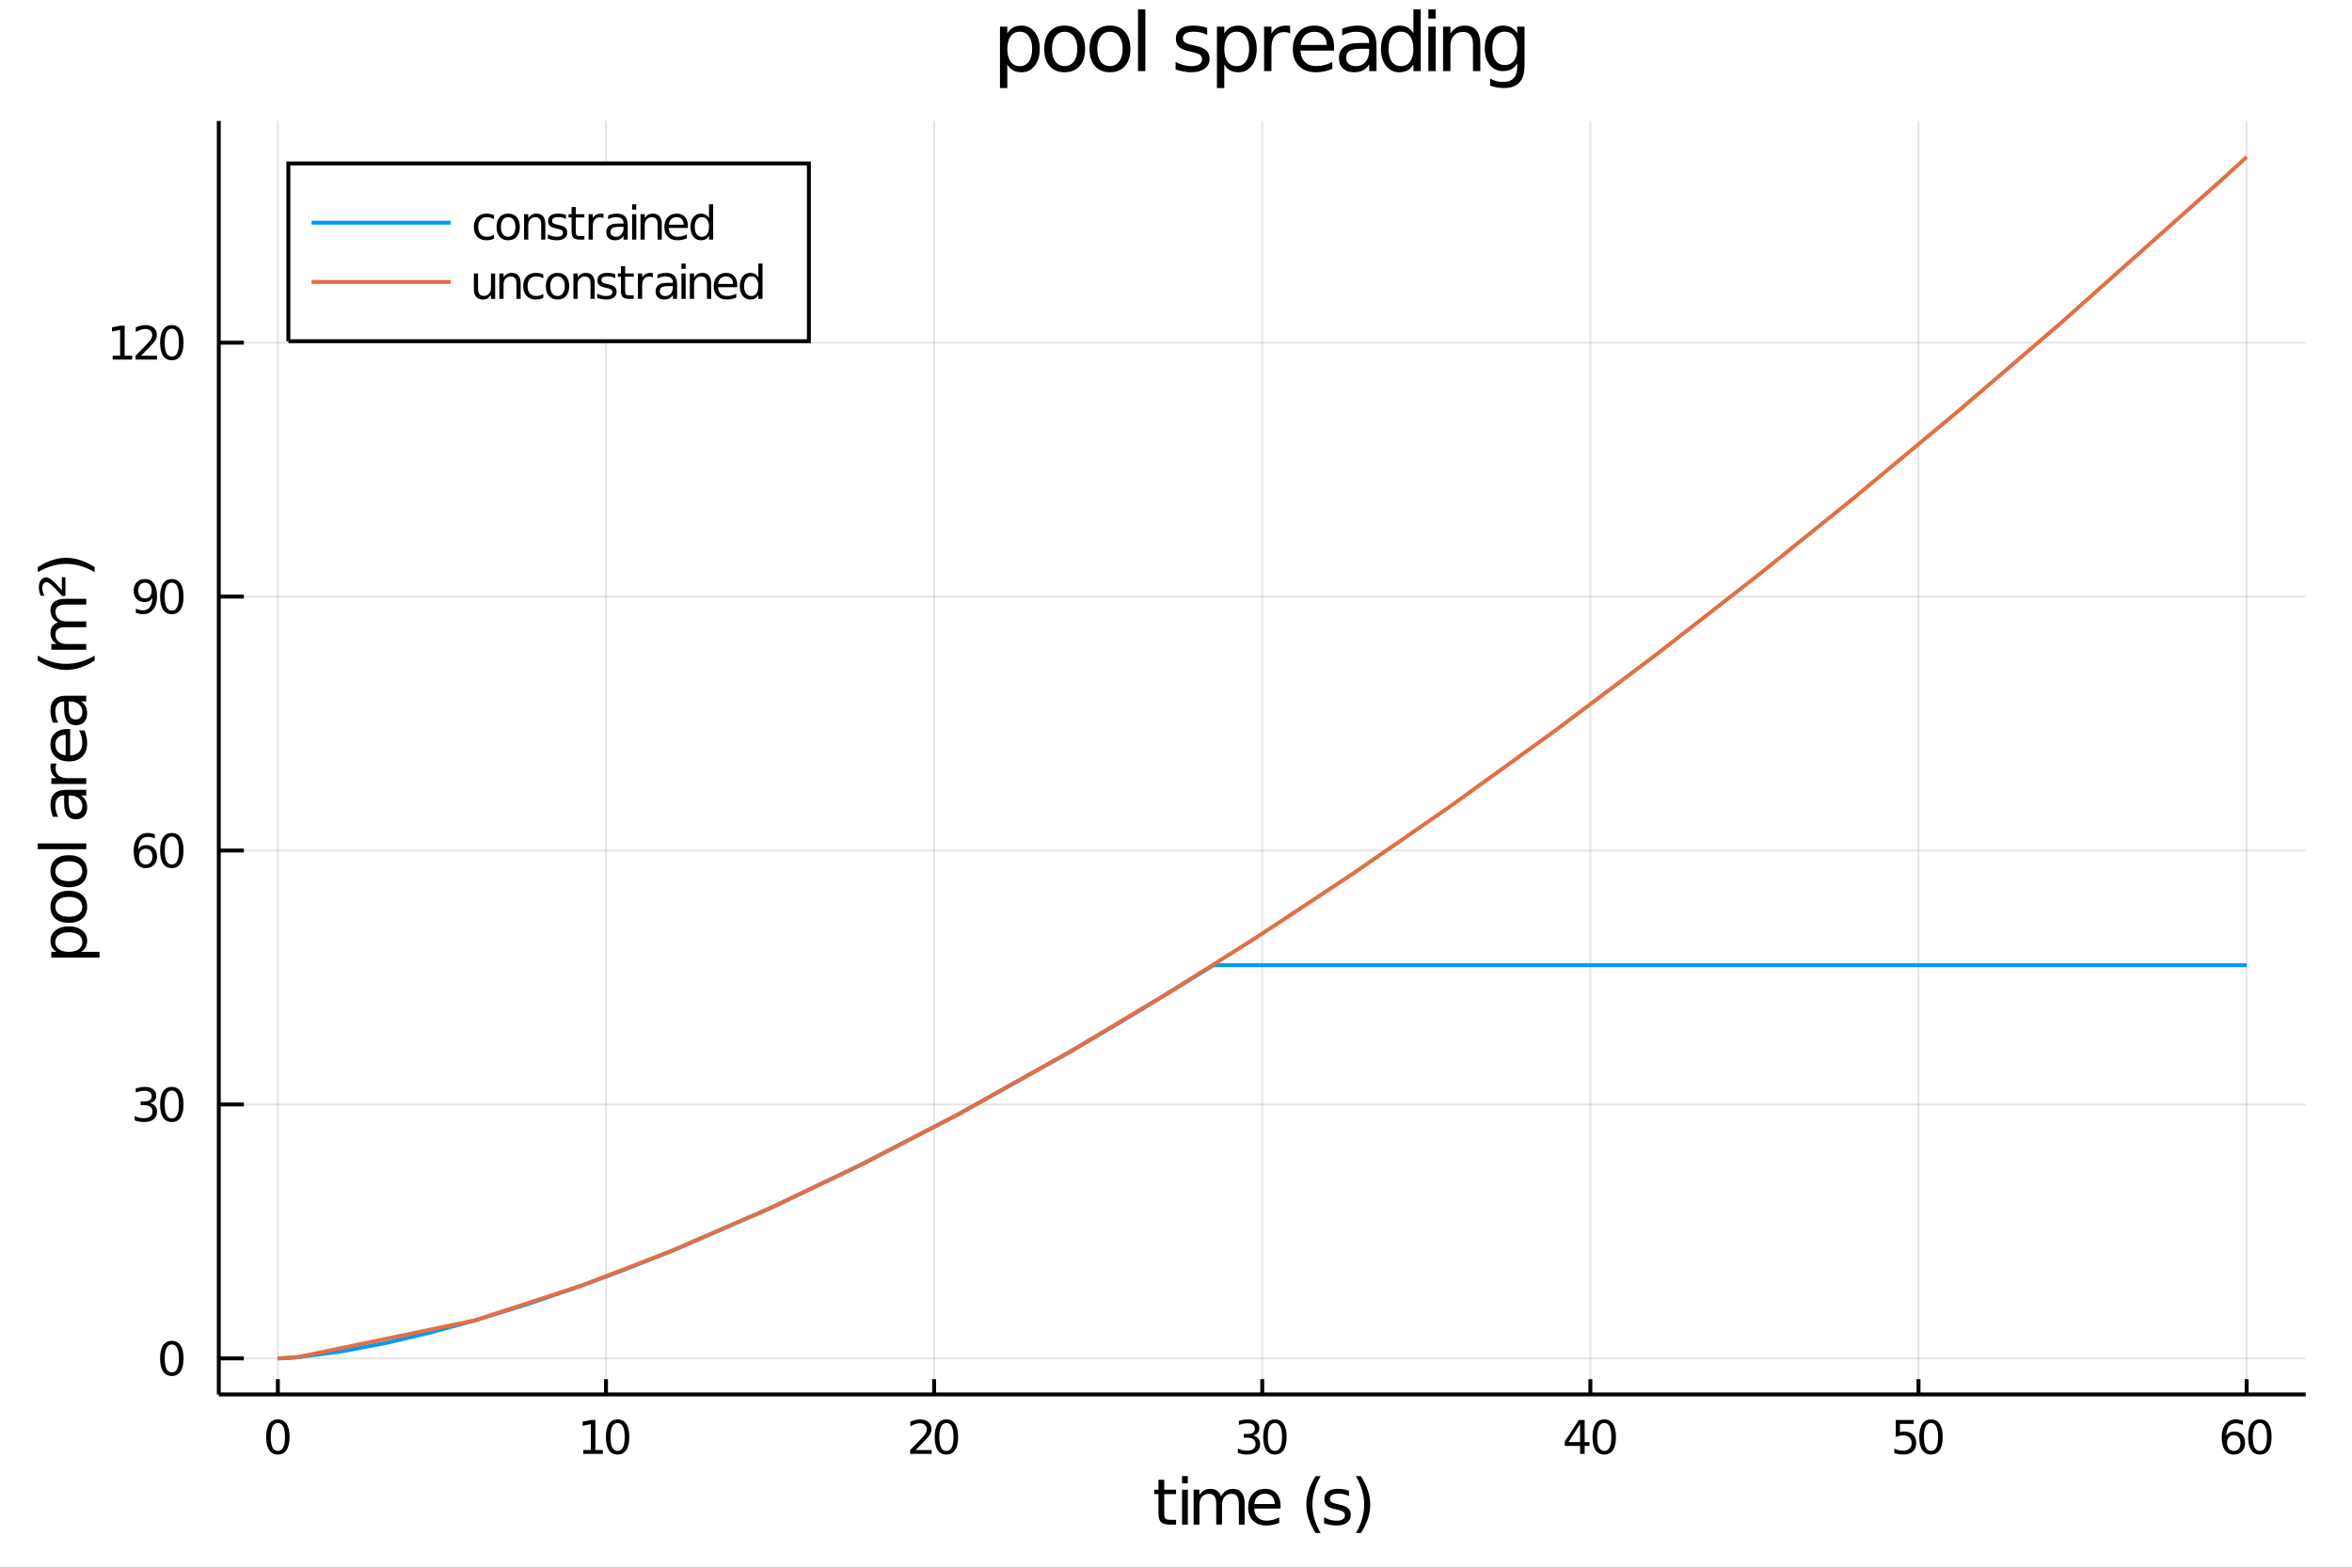 <?xml version="1.0" encoding="utf-8"?>
<svg xmlns="http://www.w3.org/2000/svg" xmlns:xlink="http://www.w3.org/1999/xlink" width="600" height="400" viewBox="0 0 2400 1600">
<rect x="0" y="0" width="2400" height="1600" fill="#333333" stroke="none"/>
<defs>
  <clipPath id="clip400">
    <rect x="0" y="0" width="2400" height="1600"/>
  </clipPath>
</defs>
<path clip-path="url(#clip400)" d="
M0 1600 L2400 1600 L2400 0 L0 0  Z
  " fill="#ffffff" fill-rule="evenodd" fill-opacity="1"/>
<defs>
  <clipPath id="clip401">
    <rect x="480" y="0" width="1681" height="1600"/>
  </clipPath>
</defs>
<path clip-path="url(#clip400)" d="
M223.269 1423.18 L2352.76 1423.18 L2352.76 123.472 L223.269 123.472  Z
  " fill="#ffffff" fill-rule="evenodd" fill-opacity="1"/>
<defs>
  <clipPath id="clip402">
    <rect x="223" y="123" width="2130" height="1301"/>
  </clipPath>
</defs>
<polyline clip-path="url(#clip402)" style="stroke:#000000; stroke-width:2; stroke-opacity:0.1; fill:none" points="
  283.538,1423.18 283.538,123.472 
  "/>
<polyline clip-path="url(#clip402)" style="stroke:#000000; stroke-width:2; stroke-opacity:0.1; fill:none" points="
  618.363,1423.18 618.363,123.472 
  "/>
<polyline clip-path="url(#clip402)" style="stroke:#000000; stroke-width:2; stroke-opacity:0.1; fill:none" points="
  953.187,1423.18 953.187,123.472 
  "/>
<polyline clip-path="url(#clip402)" style="stroke:#000000; stroke-width:2; stroke-opacity:0.1; fill:none" points="
  1288.01,1423.18 1288.01,123.472 
  "/>
<polyline clip-path="url(#clip402)" style="stroke:#000000; stroke-width:2; stroke-opacity:0.1; fill:none" points="
  1622.84,1423.18 1622.84,123.472 
  "/>
<polyline clip-path="url(#clip402)" style="stroke:#000000; stroke-width:2; stroke-opacity:0.1; fill:none" points="
  1957.66,1423.18 1957.66,123.472 
  "/>
<polyline clip-path="url(#clip402)" style="stroke:#000000; stroke-width:2; stroke-opacity:0.1; fill:none" points="
  2292.49,1423.18 2292.49,123.472 
  "/>
<polyline clip-path="url(#clip400)" style="stroke:#000000; stroke-width:4; stroke-opacity:1; fill:none" points="
  223.269,1423.18 2352.76,1423.18 
  "/>
<polyline clip-path="url(#clip400)" style="stroke:#000000; stroke-width:4; stroke-opacity:1; fill:none" points="
  283.538,1423.18 283.538,1407.58 
  "/>
<polyline clip-path="url(#clip400)" style="stroke:#000000; stroke-width:4; stroke-opacity:1; fill:none" points="
  618.363,1423.18 618.363,1407.58 
  "/>
<polyline clip-path="url(#clip400)" style="stroke:#000000; stroke-width:4; stroke-opacity:1; fill:none" points="
  953.187,1423.18 953.187,1407.58 
  "/>
<polyline clip-path="url(#clip400)" style="stroke:#000000; stroke-width:4; stroke-opacity:1; fill:none" points="
  1288.01,1423.18 1288.01,1407.58 
  "/>
<polyline clip-path="url(#clip400)" style="stroke:#000000; stroke-width:4; stroke-opacity:1; fill:none" points="
  1622.84,1423.18 1622.84,1407.58 
  "/>
<polyline clip-path="url(#clip400)" style="stroke:#000000; stroke-width:4; stroke-opacity:1; fill:none" points="
  1957.66,1423.18 1957.66,1407.58 
  "/>
<polyline clip-path="url(#clip400)" style="stroke:#000000; stroke-width:4; stroke-opacity:1; fill:none" points="
  2292.49,1423.18 2292.49,1407.58 
  "/>
<path clip-path="url(#clip400)" d="M 0 0 M283.538 1452.37 Q279.926 1452.37 278.098 1455.94 Q276.292 1459.48 276.292 1466.61 Q276.292 1473.71 278.098 1477.28 Q279.926 1480.82 283.538 1480.82 Q287.172 1480.82 288.977 1477.28 Q290.806 1473.71 290.806 1466.61 Q290.806 1459.48 288.977 1455.94 Q287.172 1452.37 283.538 1452.37 M283.538 1448.67 Q289.348 1448.67 292.403 1453.27 Q295.482 1457.86 295.482 1466.61 Q295.482 1475.33 292.403 1479.94 Q289.348 1484.52 283.538 1484.52 Q277.727 1484.52 274.649 1479.94 Q271.593 1475.33 271.593 1466.61 Q271.593 1457.86 274.649 1453.27 Q277.727 1448.67 283.538 1448.67 Z" fill="#000000" fill-rule="evenodd" fill-opacity="1" /><path clip-path="url(#clip400)" d="M 0 0 M595.238 1479.92 L602.876 1479.92 L602.876 1453.55 L594.566 1455.22 L594.566 1450.96 L602.83 1449.29 L607.506 1449.29 L607.506 1479.92 L615.145 1479.92 L615.145 1483.85 L595.238 1483.85 L595.238 1479.92 Z" fill="#000000" fill-rule="evenodd" fill-opacity="1" /><path clip-path="url(#clip400)" d="M 0 0 M630.214 1452.37 Q626.603 1452.37 624.775 1455.94 Q622.969 1459.48 622.969 1466.61 Q622.969 1473.71 624.775 1477.28 Q626.603 1480.82 630.214 1480.82 Q633.849 1480.82 635.654 1477.28 Q637.483 1473.71 637.483 1466.61 Q637.483 1459.48 635.654 1455.94 Q633.849 1452.37 630.214 1452.37 M630.214 1448.67 Q636.024 1448.67 639.08 1453.27 Q642.159 1457.86 642.159 1466.61 Q642.159 1475.33 639.08 1479.94 Q636.024 1484.52 630.214 1484.52 Q624.404 1484.52 621.325 1479.94 Q618.27 1475.33 618.27 1466.61 Q618.27 1457.86 621.325 1453.27 Q624.404 1448.67 630.214 1448.67 Z" fill="#000000" fill-rule="evenodd" fill-opacity="1" /><path clip-path="url(#clip400)" d="M 0 0 M934.333 1479.92 L950.653 1479.92 L950.653 1483.85 L928.708 1483.85 L928.708 1479.92 Q931.37 1477.16 935.954 1472.53 Q940.56 1467.88 941.741 1466.54 Q943.986 1464.01 944.866 1462.28 Q945.769 1460.52 945.769 1458.83 Q945.769 1456.07 943.824 1454.34 Q941.903 1452.6 938.801 1452.6 Q936.602 1452.6 934.148 1453.37 Q931.718 1454.13 928.94 1455.68 L928.94 1450.96 Q931.764 1449.82 934.218 1449.25 Q936.671 1448.67 938.708 1448.67 Q944.079 1448.67 947.273 1451.35 Q950.468 1454.04 950.468 1458.53 Q950.468 1460.66 949.657 1462.58 Q948.87 1464.48 946.764 1467.07 Q946.185 1467.74 943.083 1470.96 Q939.982 1474.15 934.333 1479.92 Z" fill="#000000" fill-rule="evenodd" fill-opacity="1" /><path clip-path="url(#clip400)" d="M 0 0 M965.722 1452.37 Q962.111 1452.37 960.282 1455.94 Q958.477 1459.48 958.477 1466.61 Q958.477 1473.71 960.282 1477.28 Q962.111 1480.82 965.722 1480.82 Q969.356 1480.82 971.162 1477.28 Q972.991 1473.71 972.991 1466.61 Q972.991 1459.48 971.162 1455.94 Q969.356 1452.37 965.722 1452.37 M965.722 1448.67 Q971.532 1448.67 974.588 1453.27 Q977.667 1457.86 977.667 1466.61 Q977.667 1475.33 974.588 1479.94 Q971.532 1484.52 965.722 1484.52 Q959.912 1484.52 956.833 1479.94 Q953.778 1475.33 953.778 1466.61 Q953.778 1457.86 956.833 1453.27 Q959.912 1448.67 965.722 1448.67 Z" fill="#000000" fill-rule="evenodd" fill-opacity="1" /><path clip-path="url(#clip400)" d="M 0 0 M1278.75 1465.22 Q1282.11 1465.94 1283.98 1468.2 Q1285.88 1470.47 1285.88 1473.81 Q1285.88 1478.92 1282.36 1481.72 Q1278.85 1484.52 1272.36 1484.52 Q1270.19 1484.52 1267.87 1484.08 Q1265.58 1483.67 1263.13 1482.81 L1263.13 1478.3 Q1265.07 1479.43 1267.39 1480.01 Q1269.7 1480.59 1272.23 1480.59 Q1276.62 1480.59 1278.92 1478.85 Q1281.23 1477.12 1281.23 1473.81 Q1281.23 1470.75 1279.08 1469.04 Q1276.95 1467.3 1273.13 1467.3 L1269.1 1467.3 L1269.1 1463.46 L1273.31 1463.46 Q1276.76 1463.46 1278.59 1462.09 Q1280.42 1460.7 1280.42 1458.11 Q1280.42 1455.45 1278.52 1454.04 Q1276.65 1452.6 1273.13 1452.6 Q1271.21 1452.6 1269.01 1453.02 Q1266.81 1453.44 1264.17 1454.31 L1264.17 1450.15 Q1266.83 1449.41 1269.15 1449.04 Q1271.48 1448.67 1273.54 1448.67 Q1278.87 1448.67 1281.97 1451.1 Q1285.07 1453.5 1285.07 1457.63 Q1285.07 1460.5 1283.43 1462.49 Q1281.79 1464.45 1278.75 1465.22 Z" fill="#000000" fill-rule="evenodd" fill-opacity="1" /><path clip-path="url(#clip400)" d="M 0 0 M1300.95 1452.37 Q1297.34 1452.37 1295.51 1455.94 Q1293.71 1459.48 1293.71 1466.61 Q1293.71 1473.71 1295.51 1477.28 Q1297.34 1480.82 1300.95 1480.82 Q1304.59 1480.82 1306.39 1477.28 Q1308.22 1473.71 1308.22 1466.61 Q1308.22 1459.48 1306.39 1455.94 Q1304.59 1452.37 1300.95 1452.37 M1300.95 1448.67 Q1306.76 1448.67 1309.82 1453.27 Q1312.9 1457.86 1312.9 1466.61 Q1312.9 1475.33 1309.82 1479.94 Q1306.76 1484.52 1300.95 1484.52 Q1295.14 1484.52 1292.06 1479.94 Q1289.01 1475.33 1289.01 1466.61 Q1289.01 1457.86 1292.06 1453.27 Q1295.14 1448.67 1300.95 1448.67 Z" fill="#000000" fill-rule="evenodd" fill-opacity="1" /><path clip-path="url(#clip400)" d="M 0 0 M1612.34 1453.37 L1600.53 1471.81 L1612.34 1471.81 L1612.34 1453.37 M1611.11 1449.29 L1616.99 1449.29 L1616.99 1471.81 L1621.92 1471.81 L1621.92 1475.7 L1616.99 1475.7 L1616.99 1483.85 L1612.34 1483.85 L1612.34 1475.7 L1596.74 1475.7 L1596.74 1471.19 L1611.11 1449.29 Z" fill="#000000" fill-rule="evenodd" fill-opacity="1" /><path clip-path="url(#clip400)" d="M 0 0 M1636.99 1452.37 Q1633.38 1452.37 1631.55 1455.94 Q1629.75 1459.48 1629.75 1466.61 Q1629.75 1473.71 1631.55 1477.28 Q1633.38 1480.82 1636.99 1480.82 Q1640.63 1480.82 1642.43 1477.28 Q1644.26 1473.71 1644.26 1466.61 Q1644.26 1459.48 1642.43 1455.94 Q1640.63 1452.37 1636.99 1452.37 M1636.99 1448.67 Q1642.8 1448.67 1645.86 1453.27 Q1648.94 1457.86 1648.94 1466.61 Q1648.94 1475.33 1645.86 1479.94 Q1642.8 1484.52 1636.99 1484.52 Q1631.18 1484.52 1628.1 1479.94 Q1625.05 1475.33 1625.05 1466.61 Q1625.05 1457.86 1628.1 1453.27 Q1631.18 1448.67 1636.99 1448.67 Z" fill="#000000" fill-rule="evenodd" fill-opacity="1" /><path clip-path="url(#clip400)" d="M 0 0 M1934.43 1449.29 L1952.79 1449.29 L1952.79 1453.23 L1938.72 1453.23 L1938.72 1461.7 Q1939.73 1461.35 1940.75 1461.19 Q1941.77 1461 1942.79 1461 Q1948.58 1461 1951.96 1464.18 Q1955.34 1467.35 1955.34 1472.76 Q1955.34 1478.34 1951.86 1481.44 Q1948.39 1484.52 1942.07 1484.52 Q1939.9 1484.52 1937.63 1484.15 Q1935.38 1483.78 1932.98 1483.04 L1932.98 1478.34 Q1935.06 1479.48 1937.28 1480.03 Q1939.5 1480.59 1941.98 1480.59 Q1945.98 1480.59 1948.32 1478.48 Q1950.66 1476.38 1950.66 1472.76 Q1950.66 1469.15 1948.32 1467.05 Q1945.98 1464.94 1941.98 1464.94 Q1940.1 1464.94 1938.23 1465.36 Q1936.38 1465.77 1934.43 1466.65 L1934.43 1449.29 Z" fill="#000000" fill-rule="evenodd" fill-opacity="1" /><path clip-path="url(#clip400)" d="M 0 0 M1970.41 1452.37 Q1966.79 1452.37 1964.97 1455.94 Q1963.16 1459.48 1963.16 1466.61 Q1963.16 1473.71 1964.97 1477.28 Q1966.79 1480.82 1970.41 1480.82 Q1974.04 1480.82 1975.85 1477.28 Q1977.67 1473.71 1977.67 1466.61 Q1977.67 1459.48 1975.85 1455.94 Q1974.04 1452.37 1970.41 1452.37 M1970.41 1448.67 Q1976.22 1448.67 1979.27 1453.27 Q1982.35 1457.86 1982.35 1466.61 Q1982.35 1475.33 1979.27 1479.94 Q1976.22 1484.52 1970.41 1484.52 Q1964.6 1484.52 1961.52 1479.94 Q1958.46 1475.33 1958.46 1466.61 Q1958.46 1457.86 1961.52 1453.27 Q1964.6 1448.67 1970.41 1448.67 Z" fill="#000000" fill-rule="evenodd" fill-opacity="1" /><path clip-path="url(#clip400)" d="M 0 0 M2279.39 1464.71 Q2276.24 1464.71 2274.39 1466.86 Q2272.56 1469.01 2272.56 1472.76 Q2272.56 1476.49 2274.39 1478.67 Q2276.24 1480.82 2279.39 1480.82 Q2282.53 1480.82 2284.36 1478.67 Q2286.21 1476.49 2286.21 1472.76 Q2286.21 1469.01 2284.36 1466.86 Q2282.53 1464.71 2279.39 1464.71 M2288.67 1450.06 L2288.67 1454.31 Q2286.91 1453.48 2285.1 1453.04 Q2283.32 1452.6 2281.56 1452.6 Q2276.93 1452.6 2274.48 1455.73 Q2272.05 1458.85 2271.7 1465.17 Q2273.07 1463.16 2275.13 1462.09 Q2277.19 1461 2279.66 1461 Q2284.87 1461 2287.88 1464.18 Q2290.91 1467.32 2290.91 1472.76 Q2290.91 1478.09 2287.77 1481.31 Q2284.62 1484.52 2279.39 1484.52 Q2273.39 1484.52 2270.22 1479.94 Q2267.05 1475.33 2267.05 1466.61 Q2267.05 1458.41 2270.94 1453.55 Q2274.83 1448.67 2281.38 1448.67 Q2283.14 1448.67 2284.92 1449.01 Q2286.72 1449.36 2288.67 1450.06 Z" fill="#000000" fill-rule="evenodd" fill-opacity="1" /><path clip-path="url(#clip400)" d="M 0 0 M2305.98 1452.37 Q2302.37 1452.37 2300.54 1455.94 Q2298.74 1459.48 2298.74 1466.61 Q2298.74 1473.71 2300.54 1477.28 Q2302.37 1480.82 2305.98 1480.82 Q2309.62 1480.82 2311.42 1477.28 Q2313.25 1473.71 2313.25 1466.61 Q2313.25 1459.48 2311.42 1455.94 Q2309.62 1452.37 2305.98 1452.37 M2305.98 1448.67 Q2311.79 1448.67 2314.85 1453.27 Q2317.93 1457.86 2317.93 1466.61 Q2317.93 1475.33 2314.85 1479.94 Q2311.79 1484.52 2305.98 1484.52 Q2300.17 1484.52 2297.09 1479.94 Q2294.04 1475.33 2294.04 1466.61 Q2294.04 1457.86 2297.09 1453.27 Q2300.17 1448.67 2305.98 1448.67 Z" fill="#000000" fill-rule="evenodd" fill-opacity="1" /><path clip-path="url(#clip400)" d="M 0 0 M1188.01 1510.27 L1188.01 1520.4 L1200.07 1520.4 L1200.07 1524.95 L1188.01 1524.95 L1188.01 1544.3 Q1188.01 1548.66 1189.18 1549.9 Q1190.39 1551.14 1194.05 1551.14 L1200.07 1551.14 L1200.07 1556.04 L1194.05 1556.04 Q1187.28 1556.04 1184.7 1553.53 Q1182.12 1550.98 1182.12 1544.3 L1182.12 1524.95 L1177.82 1524.95 L1177.82 1520.4 L1182.12 1520.4 L1182.12 1510.27 L1188.01 1510.27 Z" fill="#000000" fill-rule="evenodd" fill-opacity="1" /><path clip-path="url(#clip400)" d="M 0 0 M1206.21 1520.4 L1212.07 1520.4 L1212.07 1556.04 L1206.21 1556.04 L1206.21 1520.4 M1206.21 1506.52 L1212.07 1506.52 L1212.07 1513.93 L1206.21 1513.93 L1206.21 1506.52 Z" fill="#000000" fill-rule="evenodd" fill-opacity="1" /><path clip-path="url(#clip400)" d="M 0 0 M1245.97 1527.24 Q1248.16 1523.29 1251.22 1521.41 Q1254.27 1519.54 1258.41 1519.54 Q1263.98 1519.54 1267.01 1523.45 Q1270.03 1527.33 1270.03 1534.53 L1270.03 1556.04 L1264.14 1556.04 L1264.14 1534.72 Q1264.14 1529.59 1262.33 1527.11 Q1260.51 1524.63 1256.79 1524.63 Q1252.24 1524.63 1249.6 1527.65 Q1246.95 1530.68 1246.95 1535.9 L1246.95 1556.04 L1241.07 1556.04 L1241.07 1534.72 Q1241.07 1529.56 1239.25 1527.11 Q1237.44 1524.63 1233.65 1524.63 Q1229.16 1524.63 1226.52 1527.68 Q1223.88 1530.71 1223.88 1535.9 L1223.88 1556.04 L1217.99 1556.04 L1217.99 1520.4 L1223.88 1520.4 L1223.88 1525.93 Q1225.88 1522.66 1228.68 1521.1 Q1231.48 1519.54 1235.34 1519.54 Q1239.22 1519.54 1241.92 1521.51 Q1244.66 1523.48 1245.97 1527.24 Z" fill="#000000" fill-rule="evenodd" fill-opacity="1" /><path clip-path="url(#clip400)" d="M 0 0 M1306.66 1536.76 L1306.66 1539.62 L1279.74 1539.62 Q1280.12 1545.67 1283.37 1548.85 Q1286.64 1552 1292.47 1552 Q1295.84 1552 1298.99 1551.17 Q1302.18 1550.35 1305.3 1548.69 L1305.3 1554.23 Q1302.14 1555.57 1298.83 1556.27 Q1295.52 1556.97 1292.12 1556.97 Q1283.59 1556.97 1278.59 1552 Q1273.63 1547.04 1273.63 1538.57 Q1273.63 1529.82 1278.34 1524.69 Q1283.08 1519.54 1291.1 1519.54 Q1298.29 1519.54 1302.46 1524.18 Q1306.66 1528.8 1306.66 1536.76 M1300.81 1535.04 Q1300.74 1530.23 1298.1 1527.37 Q1295.49 1524.5 1291.16 1524.5 Q1286.26 1524.5 1283.3 1527.27 Q1280.37 1530.04 1279.93 1535.07 L1300.81 1535.04 Z" fill="#000000" fill-rule="evenodd" fill-opacity="1" /><path clip-path="url(#clip400)" d="M 0 0 M1347.6 1506.58 Q1343.33 1513.9 1341.26 1521.06 Q1339.19 1528.23 1339.19 1535.58 Q1339.19 1542.93 1341.26 1550.16 Q1343.36 1557.35 1347.6 1564.64 L1342.5 1564.64 Q1337.73 1557.16 1335.34 1549.93 Q1332.99 1542.71 1332.99 1535.58 Q1332.99 1528.48 1335.34 1521.29 Q1337.7 1514.09 1342.5 1506.58 L1347.6 1506.58 Z" fill="#000000" fill-rule="evenodd" fill-opacity="1" /><path clip-path="url(#clip400)" d="M 0 0 M1376.46 1521.45 L1376.46 1526.98 Q1373.98 1525.71 1371.31 1525.07 Q1368.63 1524.44 1365.77 1524.44 Q1361.41 1524.44 1359.21 1525.77 Q1357.05 1527.11 1357.05 1529.79 Q1357.05 1531.82 1358.61 1533 Q1360.17 1534.15 1364.88 1535.2 L1366.88 1535.64 Q1373.12 1536.98 1375.73 1539.43 Q1378.37 1541.85 1378.37 1546.21 Q1378.37 1551.17 1374.43 1554.07 Q1370.51 1556.97 1363.64 1556.97 Q1360.77 1556.97 1357.65 1556.39 Q1354.57 1555.85 1351.13 1554.74 L1351.13 1548.69 Q1354.37 1550.38 1357.53 1551.24 Q1360.68 1552.07 1363.76 1552.07 Q1367.9 1552.07 1370.13 1550.66 Q1372.36 1549.23 1372.36 1546.65 Q1372.36 1544.27 1370.73 1542.99 Q1369.14 1541.72 1363.7 1540.54 L1361.66 1540.07 Q1356.22 1538.92 1353.8 1536.56 Q1351.38 1534.18 1351.38 1530.04 Q1351.38 1525.01 1354.95 1522.27 Q1358.51 1519.54 1365.07 1519.54 Q1368.32 1519.54 1371.18 1520.01 Q1374.04 1520.49 1376.46 1521.45 Z" fill="#000000" fill-rule="evenodd" fill-opacity="1" /><path clip-path="url(#clip400)" d="M 0 0 M1383.59 1506.58 L1388.69 1506.58 Q1393.46 1514.09 1395.82 1521.29 Q1398.2 1528.48 1398.2 1535.58 Q1398.2 1542.71 1395.82 1549.93 Q1393.46 1557.16 1388.69 1564.64 L1383.59 1564.64 Q1387.83 1557.35 1389.9 1550.16 Q1392 1542.93 1392 1535.58 Q1392 1528.23 1389.9 1521.06 Q1387.83 1513.9 1383.59 1506.58 Z" fill="#000000" fill-rule="evenodd" fill-opacity="1" /><polyline clip-path="url(#clip402)" style="stroke:#000000; stroke-width:2; stroke-opacity:0.1; fill:none" points="
  223.269,1386.4 2352.76,1386.4 
  "/>
<polyline clip-path="url(#clip402)" style="stroke:#000000; stroke-width:2; stroke-opacity:0.1; fill:none" points="
  223.269,1127.23 2352.76,1127.23 
  "/>
<polyline clip-path="url(#clip402)" style="stroke:#000000; stroke-width:2; stroke-opacity:0.1; fill:none" points="
  223.269,868.058 2352.76,868.058 
  "/>
<polyline clip-path="url(#clip402)" style="stroke:#000000; stroke-width:2; stroke-opacity:0.1; fill:none" points="
  223.269,608.889 2352.76,608.889 
  "/>
<polyline clip-path="url(#clip402)" style="stroke:#000000; stroke-width:2; stroke-opacity:0.1; fill:none" points="
  223.269,349.72 2352.76,349.72 
  "/>
<polyline clip-path="url(#clip400)" style="stroke:#000000; stroke-width:4; stroke-opacity:1; fill:none" points="
  223.269,1423.18 223.269,123.472 
  "/>
<polyline clip-path="url(#clip400)" style="stroke:#000000; stroke-width:4; stroke-opacity:1; fill:none" points="
  223.269,1386.4 248.823,1386.4 
  "/>
<polyline clip-path="url(#clip400)" style="stroke:#000000; stroke-width:4; stroke-opacity:1; fill:none" points="
  223.269,1127.23 248.823,1127.23 
  "/>
<polyline clip-path="url(#clip400)" style="stroke:#000000; stroke-width:4; stroke-opacity:1; fill:none" points="
  223.269,868.058 248.823,868.058 
  "/>
<polyline clip-path="url(#clip400)" style="stroke:#000000; stroke-width:4; stroke-opacity:1; fill:none" points="
  223.269,608.889 248.823,608.889 
  "/>
<polyline clip-path="url(#clip400)" style="stroke:#000000; stroke-width:4; stroke-opacity:1; fill:none" points="
  223.269,349.72 248.823,349.72 
  "/>
<path clip-path="url(#clip400)" d="M 0 0 M175.325 1372.19 Q171.714 1372.19 169.885 1375.76 Q168.079 1379.3 168.079 1386.43 Q168.079 1393.54 169.885 1397.1 Q171.714 1400.64 175.325 1400.64 Q178.959 1400.64 180.764 1397.1 Q182.593 1393.54 182.593 1386.43 Q182.593 1379.3 180.764 1375.76 Q178.959 1372.19 175.325 1372.19 M175.325 1368.49 Q181.135 1368.49 184.19 1373.1 Q187.269 1377.68 187.269 1386.43 Q187.269 1395.16 184.19 1399.76 Q181.135 1404.35 175.325 1404.35 Q169.514 1404.35 166.436 1399.76 Q163.38 1395.16 163.38 1386.43 Q163.38 1377.68 166.436 1373.1 Q169.514 1368.49 175.325 1368.49 Z" fill="#000000" fill-rule="evenodd" fill-opacity="1" /><path clip-path="url(#clip400)" d="M 0 0 M153.126 1125.87 Q156.482 1126.59 158.357 1128.86 Q160.255 1131.13 160.255 1134.46 Q160.255 1139.58 156.737 1142.38 Q153.218 1145.18 146.737 1145.18 Q144.561 1145.18 142.246 1144.74 Q139.954 1144.32 137.501 1143.47 L137.501 1138.95 Q139.445 1140.09 141.76 1140.66 Q144.075 1141.24 146.598 1141.24 Q150.996 1141.24 153.288 1139.51 Q155.603 1137.77 155.603 1134.46 Q155.603 1131.41 153.45 1129.69 Q151.32 1127.96 147.501 1127.96 L143.473 1127.96 L143.473 1124.11 L147.686 1124.11 Q151.135 1124.11 152.964 1122.75 Q154.792 1121.36 154.792 1118.77 Q154.792 1116.1 152.894 1114.69 Q151.019 1113.26 147.501 1113.26 Q145.579 1113.26 143.38 1113.67 Q141.181 1114.09 138.542 1114.97 L138.542 1110.8 Q141.204 1110.06 143.519 1109.69 Q145.857 1109.32 147.917 1109.32 Q153.241 1109.32 156.343 1111.75 Q159.445 1114.16 159.445 1118.28 Q159.445 1121.15 157.802 1123.14 Q156.158 1125.11 153.126 1125.87 Z" fill="#000000" fill-rule="evenodd" fill-opacity="1" /><path clip-path="url(#clip400)" d="M 0 0 M175.325 1113.03 Q171.714 1113.03 169.885 1116.59 Q168.079 1120.13 168.079 1127.26 Q168.079 1134.37 169.885 1137.93 Q171.714 1141.47 175.325 1141.47 Q178.959 1141.47 180.764 1137.93 Q182.593 1134.37 182.593 1127.26 Q182.593 1120.13 180.764 1116.59 Q178.959 1113.03 175.325 1113.03 M175.325 1109.32 Q181.135 1109.32 184.19 1113.93 Q187.269 1118.51 187.269 1127.26 Q187.269 1135.99 184.19 1140.59 Q181.135 1145.18 175.325 1145.18 Q169.514 1145.18 166.436 1140.59 Q163.38 1135.99 163.38 1127.26 Q163.38 1118.51 166.436 1113.93 Q169.514 1109.32 175.325 1109.32 Z" fill="#000000" fill-rule="evenodd" fill-opacity="1" /><path clip-path="url(#clip400)" d="M 0 0 M148.728 866.195 Q145.579 866.195 143.728 868.347 Q141.899 870.5 141.899 874.25 Q141.899 877.977 143.728 880.153 Q145.579 882.306 148.728 882.306 Q151.876 882.306 153.704 880.153 Q155.556 877.977 155.556 874.25 Q155.556 870.5 153.704 868.347 Q151.876 866.195 148.728 866.195 M158.01 851.542 L158.01 855.801 Q156.251 854.968 154.445 854.528 Q152.663 854.088 150.903 854.088 Q146.274 854.088 143.82 857.213 Q141.39 860.338 141.042 866.658 Q142.408 864.644 144.468 863.579 Q146.529 862.491 149.005 862.491 Q154.214 862.491 157.223 865.662 Q160.255 868.81 160.255 874.25 Q160.255 879.574 157.107 882.792 Q153.959 886.009 148.728 886.009 Q142.732 886.009 139.561 881.426 Q136.39 876.82 136.39 868.093 Q136.39 859.898 140.279 855.037 Q144.167 850.153 150.718 850.153 Q152.478 850.153 154.26 850.5 Q156.065 850.847 158.01 851.542 Z" fill="#000000" fill-rule="evenodd" fill-opacity="1" /><path clip-path="url(#clip400)" d="M 0 0 M175.325 853.857 Q171.714 853.857 169.885 857.421 Q168.079 860.963 168.079 868.093 Q168.079 875.199 169.885 878.764 Q171.714 882.306 175.325 882.306 Q178.959 882.306 180.764 878.764 Q182.593 875.199 182.593 868.093 Q182.593 860.963 180.764 857.421 Q178.959 853.857 175.325 853.857 M175.325 850.153 Q181.135 850.153 184.19 854.759 Q187.269 859.343 187.269 868.093 Q187.269 876.82 184.19 881.426 Q181.135 886.009 175.325 886.009 Q169.514 886.009 166.436 881.426 Q163.38 876.82 163.38 868.093 Q163.38 859.343 166.436 854.759 Q169.514 850.153 175.325 850.153 Z" fill="#000000" fill-rule="evenodd" fill-opacity="1" /><path clip-path="url(#clip400)" d="M 0 0 M138.635 625.452 L138.635 621.192 Q140.394 622.026 142.2 622.465 Q144.005 622.905 145.741 622.905 Q150.371 622.905 152.802 619.803 Q155.255 616.678 155.603 610.336 Q154.26 612.327 152.2 613.391 Q150.14 614.456 147.64 614.456 Q142.454 614.456 139.422 611.331 Q136.413 608.183 136.413 602.743 Q136.413 597.419 139.561 594.202 Q142.709 590.984 147.941 590.984 Q153.936 590.984 157.084 595.591 Q160.255 600.174 160.255 608.924 Q160.255 617.095 156.366 621.979 Q152.501 626.84 145.95 626.84 Q144.191 626.84 142.385 626.493 Q140.579 626.146 138.635 625.452 M147.941 610.799 Q151.089 610.799 152.917 608.646 Q154.769 606.493 154.769 602.743 Q154.769 599.017 152.917 596.864 Q151.089 594.688 147.941 594.688 Q144.792 594.688 142.941 596.864 Q141.112 599.017 141.112 602.743 Q141.112 606.493 142.941 608.646 Q144.792 610.799 147.941 610.799 Z" fill="#000000" fill-rule="evenodd" fill-opacity="1" /><path clip-path="url(#clip400)" d="M 0 0 M175.325 594.688 Q171.714 594.688 169.885 598.253 Q168.079 601.794 168.079 608.924 Q168.079 616.03 169.885 619.595 Q171.714 623.137 175.325 623.137 Q178.959 623.137 180.764 619.595 Q182.593 616.03 182.593 608.924 Q182.593 601.794 180.764 598.253 Q178.959 594.688 175.325 594.688 M175.325 590.984 Q181.135 590.984 184.19 595.591 Q187.269 600.174 187.269 608.924 Q187.269 617.651 184.19 622.257 Q181.135 626.84 175.325 626.84 Q169.514 626.84 166.436 622.257 Q163.38 617.651 163.38 608.924 Q163.38 600.174 166.436 595.591 Q169.514 590.984 175.325 590.984 Z" fill="#000000" fill-rule="evenodd" fill-opacity="1" /><path clip-path="url(#clip400)" d="M 0 0 M114.931 363.065 L122.57 363.065 L122.57 336.7 L114.26 338.366 L114.26 334.107 L122.524 332.44 L127.2 332.44 L127.2 363.065 L134.839 363.065 L134.839 367 L114.931 367 L114.931 363.065 Z" fill="#000000" fill-rule="evenodd" fill-opacity="1" /><path clip-path="url(#clip400)" d="M 0 0 M143.936 363.065 L160.255 363.065 L160.255 367 L138.311 367 L138.311 363.065 Q140.973 360.311 145.556 355.681 Q150.163 351.028 151.343 349.686 Q153.589 347.163 154.468 345.426 Q155.371 343.667 155.371 341.977 Q155.371 339.223 153.427 337.487 Q151.505 335.751 148.403 335.751 Q146.204 335.751 143.751 336.514 Q141.32 337.278 138.542 338.829 L138.542 334.107 Q141.366 332.973 143.82 332.394 Q146.274 331.815 148.311 331.815 Q153.681 331.815 156.876 334.501 Q160.07 337.186 160.07 341.676 Q160.07 343.806 159.26 345.727 Q158.473 347.625 156.366 350.218 Q155.788 350.889 152.686 354.107 Q149.584 357.301 143.936 363.065 Z" fill="#000000" fill-rule="evenodd" fill-opacity="1" /><path clip-path="url(#clip400)" d="M 0 0 M175.325 335.519 Q171.714 335.519 169.885 339.084 Q168.079 342.625 168.079 349.755 Q168.079 356.862 169.885 360.426 Q171.714 363.968 175.325 363.968 Q178.959 363.968 180.764 360.426 Q182.593 356.862 182.593 349.755 Q182.593 342.625 180.764 339.084 Q178.959 335.519 175.325 335.519 M175.325 331.815 Q181.135 331.815 184.19 336.422 Q187.269 341.005 187.269 349.755 Q187.269 358.482 184.19 363.088 Q181.135 367.672 175.325 367.672 Q169.514 367.672 166.436 363.088 Q163.38 358.482 163.38 349.755 Q163.38 341.005 166.436 336.422 Q169.514 331.815 175.325 331.815 Z" fill="#000000" fill-rule="evenodd" fill-opacity="1" /><path clip-path="url(#clip400)" d="M 0 0 M82.657 971.459 L101.563 971.459 L101.563 977.347 L52.356 977.347 L52.356 971.459 L57.767 971.459 Q54.584 969.613 53.056 966.812 Q51.497 963.979 51.497 960.064 Q51.497 953.571 56.653 949.529 Q61.809 945.455 70.212 945.455 Q78.615 945.455 83.771 949.529 Q88.927 953.571 88.927 960.064 Q88.927 963.979 87.399 966.812 Q85.84 969.613 82.657 971.459 M70.212 951.534 Q63.751 951.534 60.09 954.208 Q56.398 956.849 56.398 961.496 Q56.398 966.143 60.09 968.817 Q63.751 971.459 70.212 971.459 Q76.673 971.459 80.365 968.817 Q84.026 966.143 84.026 961.496 Q84.026 956.849 80.365 954.208 Q76.673 951.534 70.212 951.534 Z" fill="#000000" fill-rule="evenodd" fill-opacity="1" /><path clip-path="url(#clip400)" d="M 0 0 M56.462 925.498 Q56.462 930.209 60.154 932.946 Q63.815 935.683 70.212 935.683 Q76.609 935.683 80.302 932.978 Q83.962 930.241 83.962 925.498 Q83.962 920.819 80.27 918.082 Q76.578 915.345 70.212 915.345 Q63.878 915.345 60.186 918.082 Q56.462 920.819 56.462 925.498 M51.497 925.498 Q51.497 917.859 56.462 913.499 Q61.427 909.138 70.212 909.138 Q78.965 909.138 83.962 913.499 Q88.927 917.859 88.927 925.498 Q88.927 933.169 83.962 937.529 Q78.965 941.858 70.212 941.858 Q61.427 941.858 56.462 937.529 Q51.497 933.169 51.497 925.498 Z" fill="#000000" fill-rule="evenodd" fill-opacity="1" /><path clip-path="url(#clip400)" d="M 0 0 M56.462 889.182 Q56.462 893.892 60.154 896.63 Q63.815 899.367 70.212 899.367 Q76.609 899.367 80.302 896.662 Q83.962 893.924 83.962 889.182 Q83.962 884.503 80.27 881.766 Q76.578 879.029 70.212 879.029 Q63.878 879.029 60.186 881.766 Q56.462 884.503 56.462 889.182 M51.497 889.182 Q51.497 881.543 56.462 877.182 Q61.427 872.822 70.212 872.822 Q78.965 872.822 83.962 877.182 Q88.927 881.543 88.927 889.182 Q88.927 896.853 83.962 901.213 Q78.965 905.542 70.212 905.542 Q61.427 905.542 56.462 901.213 Q51.497 896.853 51.497 889.182 Z" fill="#000000" fill-rule="evenodd" fill-opacity="1" /><path clip-path="url(#clip400)" d="M 0 0 M38.479 866.679 L38.479 860.823 L88.004 860.823 L88.004 866.679 L38.479 866.679 Z" fill="#000000" fill-rule="evenodd" fill-opacity="1" /><path clip-path="url(#clip400)" d="M 0 0 M70.085 817.759 Q70.085 824.856 71.708 827.594 Q73.331 830.331 77.246 830.331 Q80.365 830.331 82.211 828.294 Q84.026 826.225 84.026 822.692 Q84.026 817.822 80.588 814.894 Q77.119 811.934 71.39 811.934 L70.085 811.934 L70.085 817.759 M67.666 806.078 L88.004 806.078 L88.004 811.934 L82.593 811.934 Q85.84 813.939 87.399 816.931 Q88.927 819.923 88.927 824.252 Q88.927 829.726 85.872 832.973 Q82.784 836.187 77.628 836.187 Q71.612 836.187 68.557 832.177 Q65.501 828.135 65.501 820.146 L65.501 811.934 L64.928 811.934 Q60.886 811.934 58.69 814.608 Q56.462 817.249 56.462 822.055 Q56.462 825.111 57.194 828.007 Q57.926 830.904 59.39 833.577 L53.98 833.577 Q52.738 830.363 52.133 827.339 Q51.497 824.315 51.497 821.451 Q51.497 813.716 55.507 809.897 Q59.518 806.078 67.666 806.078 Z" fill="#000000" fill-rule="evenodd" fill-opacity="1" /><path clip-path="url(#clip400)" d="M 0 0 M57.831 779.278 Q57.258 780.265 57.003 781.442 Q56.717 782.588 56.717 783.989 Q56.717 788.954 59.963 791.627 Q63.178 794.269 69.225 794.269 L88.004 794.269 L88.004 800.157 L52.356 800.157 L52.356 794.269 L57.894 794.269 Q54.648 792.423 53.088 789.463 Q51.497 786.503 51.497 782.27 Q51.497 781.665 51.592 780.933 Q51.656 780.201 51.815 779.31 L57.831 779.278 Z" fill="#000000" fill-rule="evenodd" fill-opacity="1" /><path clip-path="url(#clip400)" d="M 0 0 M68.716 744.076 L71.581 744.076 L71.581 771.003 Q77.628 770.621 80.811 767.374 Q83.962 764.096 83.962 758.271 Q83.962 754.897 83.134 751.746 Q82.307 748.563 80.652 745.444 L86.19 745.444 Q87.527 748.595 88.227 751.905 Q88.927 755.216 88.927 758.621 Q88.927 767.151 83.962 772.148 Q78.997 777.114 70.53 777.114 Q61.777 777.114 56.653 772.403 Q51.497 767.661 51.497 759.64 Q51.497 752.446 56.144 748.277 Q60.759 744.076 68.716 744.076 M66.997 749.932 Q62.191 749.996 59.327 752.637 Q56.462 755.247 56.462 759.576 Q56.462 764.478 59.231 767.438 Q62 770.366 67.029 770.812 L66.997 749.932 Z" fill="#000000" fill-rule="evenodd" fill-opacity="1" /><path clip-path="url(#clip400)" d="M 0 0 M70.085 721.732 Q70.085 728.83 71.708 731.567 Q73.331 734.304 77.246 734.304 Q80.365 734.304 82.211 732.267 Q84.026 730.198 84.026 726.665 Q84.026 721.796 80.588 718.867 Q77.119 715.907 71.39 715.907 L70.085 715.907 L70.085 721.732 M67.666 710.051 L88.004 710.051 L88.004 715.907 L82.593 715.907 Q85.84 717.913 87.399 720.904 Q88.927 723.896 88.927 728.225 Q88.927 733.699 85.872 736.946 Q82.784 740.161 77.628 740.161 Q71.612 740.161 68.557 736.15 Q65.501 732.108 65.501 724.119 L65.501 715.907 L64.928 715.907 Q60.886 715.907 58.69 718.581 Q56.462 721.223 56.462 726.029 Q56.462 729.084 57.194 731.981 Q57.926 734.877 59.39 737.551 L53.98 737.551 Q52.738 734.336 52.133 731.312 Q51.497 728.289 51.497 725.424 Q51.497 717.69 55.507 713.87 Q59.518 710.051 67.666 710.051 Z" fill="#000000" fill-rule="evenodd" fill-opacity="1" /><path clip-path="url(#clip400)" d="M 0 0 M38.543 669.119 Q45.863 673.384 53.025 675.453 Q60.186 677.522 67.538 677.522 Q74.891 677.522 82.116 675.453 Q89.309 673.353 96.598 669.119 L96.598 674.212 Q89.118 678.986 81.893 681.373 Q74.668 683.729 67.538 683.729 Q60.441 683.729 53.247 681.373 Q46.054 679.018 38.543 674.212 L38.543 669.119 Z" fill="#000000" fill-rule="evenodd" fill-opacity="1" /><path clip-path="url(#clip400)" d="M 0 0 M59.199 635.222 Q55.253 633.026 53.375 629.97 Q51.497 626.915 51.497 622.777 Q51.497 617.207 55.412 614.183 Q59.295 611.16 66.488 611.16 L88.004 611.16 L88.004 617.048 L66.679 617.048 Q61.555 617.048 59.072 618.862 Q56.589 620.676 56.589 624.4 Q56.589 628.952 59.613 631.594 Q62.637 634.235 67.857 634.235 L88.004 634.235 L88.004 640.124 L66.679 640.124 Q61.523 640.124 59.072 641.938 Q56.589 643.752 56.589 647.54 Q56.589 652.027 59.645 654.669 Q62.669 657.311 67.857 657.311 L88.004 657.311 L88.004 663.199 L52.356 663.199 L52.356 657.311 L57.894 657.311 Q54.616 655.306 53.056 652.505 Q51.497 649.704 51.497 645.853 Q51.497 641.97 53.47 639.264 Q55.444 636.527 59.199 635.222 Z" fill="#000000" fill-rule="evenodd" fill-opacity="1" /><path clip-path="url(#clip400)" d="M 0 0 M63.114 602.63 L63.114 589.134 L66.743 589.134 L66.743 608.168 L63.242 608.168 Q62.255 607.086 60.472 605.08 Q50.765 594.131 47.773 594.131 Q45.672 594.131 44.399 595.786 Q43.094 597.442 43.094 600.147 Q43.094 601.802 43.667 603.744 Q44.208 605.685 45.322 607.977 L41.407 607.977 Q40.516 605.526 40.07 603.425 Q39.625 601.293 39.625 599.479 Q39.625 594.863 41.725 592.094 Q43.826 589.325 47.264 589.325 Q51.688 589.325 60.727 599.86 Q62.255 601.643 63.114 602.63 Z" fill="#000000" fill-rule="evenodd" fill-opacity="1" /><path clip-path="url(#clip400)" d="M 0 0 M38.543 583.914 L38.543 578.822 Q46.054 574.048 53.247 571.692 Q60.441 569.305 67.538 569.305 Q74.668 569.305 81.893 571.692 Q89.118 574.048 96.598 578.822 L96.598 583.914 Q89.309 579.681 82.116 577.612 Q74.891 575.512 67.538 575.512 Q60.186 575.512 53.025 577.612 Q45.863 579.681 38.543 583.914 Z" fill="#000000" fill-rule="evenodd" fill-opacity="1" /><path clip-path="url(#clip400)" d="M 0 0 M1027.88 65.77 L1027.88 89.833 L1020.39 89.833 L1020.39 27.206 L1027.88 27.206 L1027.88 34.092 Q1030.23 30.041 1033.8 28.097 Q1037.4 26.112 1042.39 26.112 Q1050.65 26.112 1055.79 32.675 Q1060.98 39.237 1060.98 49.931 Q1060.98 60.626 1055.79 67.188 Q1050.65 73.751 1042.39 73.751 Q1037.4 73.751 1033.8 71.806 Q1030.23 69.821 1027.88 65.77 M1053.24 49.931 Q1053.24 41.708 1049.84 37.05 Q1046.48 32.35 1040.56 32.35 Q1034.65 32.35 1031.25 37.05 Q1027.88 41.708 1027.88 49.931 Q1027.88 58.155 1031.25 62.854 Q1034.65 67.512 1040.56 67.512 Q1046.48 67.512 1049.84 62.854 Q1053.24 58.155 1053.24 49.931 Z" fill="#000000" fill-rule="evenodd" fill-opacity="1" /><path clip-path="url(#clip400)" d="M 0 0 M1086.38 32.431 Q1080.38 32.431 1076.9 37.131 Q1073.42 41.789 1073.42 49.931 Q1073.42 58.074 1076.86 62.773 Q1080.34 67.431 1086.38 67.431 Q1092.33 67.431 1095.82 62.732 Q1099.3 58.033 1099.3 49.931 Q1099.3 41.87 1095.82 37.171 Q1092.33 32.431 1086.38 32.431 M1086.38 26.112 Q1096.1 26.112 1101.65 32.431 Q1107.2 38.751 1107.2 49.931 Q1107.2 61.071 1101.65 67.431 Q1096.1 73.751 1086.38 73.751 Q1076.62 73.751 1071.07 67.431 Q1065.56 61.071 1065.56 49.931 Q1065.56 38.751 1071.07 32.431 Q1076.62 26.112 1086.38 26.112 Z" fill="#000000" fill-rule="evenodd" fill-opacity="1" /><path clip-path="url(#clip400)" d="M 0 0 M1132.6 32.431 Q1126.6 32.431 1123.12 37.131 Q1119.64 41.789 1119.64 49.931 Q1119.64 58.074 1123.08 62.773 Q1126.56 67.431 1132.6 67.431 Q1138.55 67.431 1142.04 62.732 Q1145.52 58.033 1145.52 49.931 Q1145.52 41.87 1142.04 37.171 Q1138.55 32.431 1132.6 32.431 M1132.6 26.112 Q1142.32 26.112 1147.87 32.431 Q1153.42 38.751 1153.42 49.931 Q1153.42 61.071 1147.87 67.431 Q1142.32 73.751 1132.6 73.751 Q1122.84 73.751 1117.29 67.431 Q1111.78 61.071 1111.78 49.931 Q1111.78 38.751 1117.29 32.431 Q1122.84 26.112 1132.6 26.112 Z" fill="#000000" fill-rule="evenodd" fill-opacity="1" /><path clip-path="url(#clip400)" d="M 0 0 M1161.24 9.544 L1168.69 9.544 L1168.69 72.576 L1161.24 72.576 L1161.24 9.544 Z" fill="#000000" fill-rule="evenodd" fill-opacity="1" /><path clip-path="url(#clip400)" d="M 0 0 M1231.81 28.543 L1231.81 35.591 Q1228.65 33.971 1225.24 33.161 Q1221.84 32.35 1218.2 32.35 Q1212.65 32.35 1209.85 34.052 Q1207.1 35.753 1207.1 39.156 Q1207.1 41.749 1209.08 43.248 Q1211.07 44.706 1217.06 46.043 L1219.61 46.61 Q1227.55 48.311 1230.87 51.43 Q1234.24 54.509 1234.24 60.059 Q1234.24 66.378 1229.21 70.064 Q1224.23 73.751 1215.48 73.751 Q1211.84 73.751 1207.87 73.022 Q1203.94 72.333 1199.56 70.915 L1199.56 63.218 Q1203.69 65.365 1207.7 66.459 Q1211.71 67.512 1215.64 67.512 Q1220.91 67.512 1223.74 65.73 Q1226.58 63.907 1226.58 60.626 Q1226.58 57.588 1224.51 55.967 Q1222.49 54.347 1215.56 52.848 L1212.97 52.24 Q1206.04 50.782 1202.96 47.785 Q1199.89 44.746 1199.89 39.48 Q1199.89 33.08 1204.42 29.596 Q1208.96 26.112 1217.3 26.112 Q1221.44 26.112 1225.08 26.72 Q1228.73 27.327 1231.81 28.543 Z" fill="#000000" fill-rule="evenodd" fill-opacity="1" /><path clip-path="url(#clip400)" d="M 0 0 M1249.27 65.77 L1249.27 89.833 L1241.77 89.833 L1241.77 27.206 L1249.27 27.206 L1249.27 34.092 Q1251.62 30.041 1255.18 28.097 Q1258.79 26.112 1263.77 26.112 Q1272.03 26.112 1277.18 32.675 Q1282.36 39.237 1282.36 49.931 Q1282.36 60.626 1277.18 67.188 Q1272.03 73.751 1263.77 73.751 Q1258.79 73.751 1255.18 71.806 Q1251.62 69.821 1249.27 65.77 M1274.62 49.931 Q1274.62 41.708 1271.22 37.05 Q1267.86 32.35 1261.94 32.35 Q1256.03 32.35 1252.63 37.05 Q1249.27 41.708 1249.27 49.931 Q1249.27 58.155 1252.63 62.854 Q1256.03 67.512 1261.94 67.512 Q1267.86 67.512 1271.22 62.854 Q1274.62 58.155 1274.62 49.931 Z" fill="#000000" fill-rule="evenodd" fill-opacity="1" /><path clip-path="url(#clip400)" d="M 0 0 M1316.47 34.173 Q1315.21 33.444 1313.72 33.12 Q1312.26 32.756 1310.47 32.756 Q1304.16 32.756 1300.75 36.888 Q1297.39 40.979 1297.39 48.676 L1297.39 72.576 L1289.9 72.576 L1289.9 27.206 L1297.39 27.206 L1297.39 34.254 Q1299.74 30.122 1303.51 28.138 Q1307.27 26.112 1312.66 26.112 Q1313.43 26.112 1314.36 26.234 Q1315.3 26.315 1316.43 26.517 L1316.47 34.173 Z" fill="#000000" fill-rule="evenodd" fill-opacity="1" /><path clip-path="url(#clip400)" d="M 0 0 M1361.27 48.028 L1361.27 51.673 L1327 51.673 Q1327.49 59.37 1331.62 63.421 Q1335.79 67.431 1343.21 67.431 Q1347.5 67.431 1351.51 66.378 Q1355.56 65.325 1359.53 63.218 L1359.53 70.267 Q1355.52 71.968 1351.31 72.86 Q1347.09 73.751 1342.76 73.751 Q1331.9 73.751 1325.54 67.431 Q1319.22 61.112 1319.22 50.337 Q1319.22 39.197 1325.22 32.675 Q1331.26 26.112 1341.46 26.112 Q1350.62 26.112 1355.93 32.026 Q1361.27 37.9 1361.27 48.028 M1353.82 45.84 Q1353.74 39.723 1350.38 36.077 Q1347.05 32.431 1341.55 32.431 Q1335.31 32.431 1331.54 35.956 Q1327.81 39.48 1327.25 45.88 L1353.82 45.84 Z" fill="#000000" fill-rule="evenodd" fill-opacity="1" /><path clip-path="url(#clip400)" d="M 0 0 M1389.71 49.769 Q1380.68 49.769 1377.19 51.835 Q1373.71 53.901 1373.71 58.884 Q1373.71 62.854 1376.3 65.203 Q1378.94 67.512 1383.43 67.512 Q1389.63 67.512 1393.36 63.137 Q1397.12 58.722 1397.12 51.43 L1397.12 49.769 L1389.71 49.769 M1404.58 46.691 L1404.58 72.576 L1397.12 72.576 L1397.12 65.689 Q1394.57 69.821 1390.76 71.806 Q1386.96 73.751 1381.45 73.751 Q1374.48 73.751 1370.35 69.862 Q1366.26 65.933 1366.26 59.37 Q1366.26 51.714 1371.36 47.825 Q1376.5 43.936 1386.67 43.936 L1397.12 43.936 L1397.12 43.207 Q1397.12 38.062 1393.72 35.267 Q1390.36 32.431 1384.24 32.431 Q1380.35 32.431 1376.67 33.363 Q1372.98 34.295 1369.58 36.158 L1369.58 29.272 Q1373.67 27.692 1377.52 26.922 Q1381.37 26.112 1385.01 26.112 Q1394.86 26.112 1399.72 31.216 Q1404.58 36.32 1404.58 46.691 Z" fill="#000000" fill-rule="evenodd" fill-opacity="1" /><path clip-path="url(#clip400)" d="M 0 0 M1442.25 34.092 L1442.25 9.544 L1449.7 9.544 L1449.7 72.576 L1442.25 72.576 L1442.25 65.77 Q1439.9 69.821 1436.3 71.806 Q1432.73 73.751 1427.71 73.751 Q1419.48 73.751 1414.3 67.188 Q1409.15 60.626 1409.15 49.931 Q1409.15 39.237 1414.3 32.675 Q1419.48 26.112 1427.71 26.112 Q1432.73 26.112 1436.3 28.097 Q1439.9 30.041 1442.25 34.092 M1416.85 49.931 Q1416.85 58.155 1420.21 62.854 Q1423.62 67.512 1429.53 67.512 Q1435.45 67.512 1438.85 62.854 Q1442.25 58.155 1442.25 49.931 Q1442.25 41.708 1438.85 37.05 Q1435.45 32.35 1429.53 32.35 Q1423.62 32.35 1420.21 37.05 Q1416.85 41.708 1416.85 49.931 Z" fill="#000000" fill-rule="evenodd" fill-opacity="1" /><path clip-path="url(#clip400)" d="M 0 0 M1457.52 27.206 L1464.98 27.206 L1464.98 72.576 L1457.52 72.576 L1457.52 27.206 M1457.52 9.544 L1464.98 9.544 L1464.98 18.983 L1457.52 18.983 L1457.52 9.544 Z" fill="#000000" fill-rule="evenodd" fill-opacity="1" /><path clip-path="url(#clip400)" d="M 0 0 M1510.51 45.192 L1510.51 72.576 L1503.05 72.576 L1503.05 45.435 Q1503.05 38.994 1500.54 35.794 Q1498.03 32.594 1493.01 32.594 Q1486.97 32.594 1483.49 36.442 Q1480.01 40.29 1480.01 46.934 L1480.01 72.576 L1472.51 72.576 L1472.51 27.206 L1480.01 27.206 L1480.01 34.254 Q1482.68 30.163 1486.28 28.138 Q1489.93 26.112 1494.67 26.112 Q1502.49 26.112 1506.5 30.973 Q1510.51 35.794 1510.51 45.192 Z" fill="#000000" fill-rule="evenodd" fill-opacity="1" /><path clip-path="url(#clip400)" d="M 0 0 M1548.18 49.364 Q1548.18 41.263 1544.82 36.806 Q1541.5 32.35 1535.46 32.35 Q1529.47 32.35 1526.1 36.806 Q1522.78 41.263 1522.78 49.364 Q1522.78 57.426 1526.1 61.882 Q1529.47 66.338 1535.46 66.338 Q1541.5 66.338 1544.82 61.882 Q1548.18 57.426 1548.18 49.364 M1555.64 66.945 Q1555.64 78.531 1550.49 84.162 Q1545.35 89.833 1534.73 89.833 Q1530.8 89.833 1527.32 89.225 Q1523.84 88.658 1520.55 87.443 L1520.55 80.192 Q1523.84 81.974 1527.04 82.825 Q1530.24 83.675 1533.56 83.675 Q1540.89 83.675 1544.54 79.827 Q1548.18 76.019 1548.18 68.282 L1548.18 64.596 Q1545.87 68.606 1542.27 70.591 Q1538.66 72.576 1533.64 72.576 Q1525.29 72.576 1520.19 66.216 Q1515.09 59.856 1515.09 49.364 Q1515.09 38.832 1520.19 32.472 Q1525.29 26.112 1533.64 26.112 Q1538.66 26.112 1542.27 28.097 Q1545.87 30.082 1548.18 34.092 L1548.18 27.206 L1555.64 27.206 L1555.64 66.945 Z" fill="#000000" fill-rule="evenodd" fill-opacity="1" /><polyline clip-path="url(#clip402)" style="stroke:#009af9; stroke-width:4; stroke-opacity:1; fill:none" points="
  283.538,1386.4 288.442,1386.25 293.347,1385.98 298.252,1385.63 303.157,1385.21 348.508,1379.26 393.86,1370.62 439.211,1359.95 484.563,1347.58 539.072,1330.77 
  593.581,1312.06 639.667,1294.88 685.754,1276.55 785.879,1233.08 878.186,1188.94 977.149,1137.65 1091.81,1073.48 1142.76,1043.44 1193.7,1012.49 1216.04,998.637 
  1238.38,985.103 1260.72,985.103 1283.06,985.103 1331.76,985.103 1380.47,985.103 1429.47,985.103 1478.47,985.103 1586.82,985.103 1689.91,985.103 1797.1,985.103 
  1887.33,985.103 1997.49,985.103 2101.05,985.103 2266.96,985.103 2292.49,985.103 
  "/>
<polyline clip-path="url(#clip402)" style="stroke:#e26f46; stroke-width:4; stroke-opacity:1; fill:none" points="
  283.538,1386.4 303.157,1385.21 484.563,1347.58 593.581,1312.06 685.754,1276.55 785.879,1233.08 878.186,1188.94 977.149,1137.65 1091.81,1073.48 1193.7,1012.49 
  1283.06,956.095 1380.47,891.677 1478.47,823.923 1586.82,745.712 1689.91,668.21 1797.1,584.557 1887.33,511.796 1997.49,420.153 2101.05,331.274 2266.96,183.557 
  2292.49,160.256 
  "/>
<path clip-path="url(#clip400)" d="
M294.252 348.236 L825.397 348.236 L825.397 166.796 L294.252 166.796  Z
  " fill="#ffffff" fill-rule="evenodd" fill-opacity="1"/>
<polyline clip-path="url(#clip400)" style="stroke:#000000; stroke-width:4; stroke-opacity:1; fill:none" points="
  294.252,348.236 825.397,348.236 825.397,166.796 294.252,166.796 294.252,348.236 
  "/>
<polyline clip-path="url(#clip400)" style="stroke:#009af9; stroke-width:4; stroke-opacity:1; fill:none" points="
  317.913,227.276 459.879,227.276 
  "/>
<path clip-path="url(#clip400)" d="M 0 0 M504.049 219.625 L504.049 223.607 Q502.243 222.611 500.415 222.125 Q498.609 221.616 496.757 221.616 Q492.614 221.616 490.322 224.255 Q488.03 226.871 488.03 231.616 Q488.03 236.361 490.322 239 Q492.614 241.616 496.757 241.616 Q498.609 241.616 500.415 241.13 Q502.243 240.621 504.049 239.625 L504.049 243.56 Q502.266 244.394 500.345 244.81 Q498.447 245.227 496.294 245.227 Q490.438 245.227 486.989 241.546 Q483.54 237.866 483.54 231.616 Q483.54 225.273 487.012 221.639 Q490.507 218.005 496.572 218.005 Q498.54 218.005 500.415 218.422 Q502.29 218.815 504.049 219.625 Z" fill="#000000" fill-rule="evenodd" fill-opacity="1" /><path clip-path="url(#clip400)" d="M 0 0 M518.563 221.616 Q515.137 221.616 513.146 224.301 Q511.155 226.963 511.155 231.616 Q511.155 236.269 513.123 238.954 Q515.114 241.616 518.563 241.616 Q521.965 241.616 523.956 238.931 Q525.947 236.246 525.947 231.616 Q525.947 227.01 523.956 224.324 Q521.965 221.616 518.563 221.616 M518.563 218.005 Q524.118 218.005 527.289 221.616 Q530.461 225.227 530.461 231.616 Q530.461 237.982 527.289 241.616 Q524.118 245.227 518.563 245.227 Q512.984 245.227 509.813 241.616 Q506.665 237.982 506.665 231.616 Q506.665 225.227 509.813 221.616 Q512.984 218.005 518.563 218.005 Z" fill="#000000" fill-rule="evenodd" fill-opacity="1" /><path clip-path="url(#clip400)" d="M 0 0 M556.479 228.908 L556.479 244.556 L552.22 244.556 L552.22 229.047 Q552.22 225.366 550.785 223.537 Q549.349 221.709 546.479 221.709 Q543.03 221.709 541.039 223.908 Q539.049 226.107 539.049 229.903 L539.049 244.556 L534.766 244.556 L534.766 218.63 L539.049 218.63 L539.049 222.658 Q540.576 220.32 542.637 219.162 Q544.72 218.005 547.428 218.005 Q551.896 218.005 554.187 220.783 Q556.479 223.537 556.479 228.908 Z" fill="#000000" fill-rule="evenodd" fill-opacity="1" /><path clip-path="url(#clip400)" d="M 0 0 M577.474 219.394 L577.474 223.422 Q575.669 222.496 573.724 222.033 Q571.78 221.57 569.697 221.57 Q566.525 221.57 564.928 222.542 Q563.354 223.514 563.354 225.459 Q563.354 226.94 564.488 227.797 Q565.623 228.63 569.048 229.394 L570.507 229.718 Q575.044 230.69 576.942 232.472 Q578.863 234.232 578.863 237.403 Q578.863 241.014 575.993 243.121 Q573.146 245.227 568.146 245.227 Q566.062 245.227 563.794 244.81 Q561.548 244.417 559.048 243.607 L559.048 239.209 Q561.41 240.435 563.701 241.06 Q565.993 241.662 568.238 241.662 Q571.248 241.662 572.868 240.644 Q574.488 239.602 574.488 237.727 Q574.488 235.991 573.308 235.065 Q572.15 234.139 568.192 233.283 L566.71 232.935 Q562.752 232.102 560.993 230.389 Q559.234 228.653 559.234 225.644 Q559.234 221.986 561.826 219.996 Q564.419 218.005 569.187 218.005 Q571.548 218.005 573.632 218.352 Q575.715 218.699 577.474 219.394 Z" fill="#000000" fill-rule="evenodd" fill-opacity="1" /><path clip-path="url(#clip400)" d="M 0 0 M587.544 211.269 L587.544 218.63 L596.317 218.63 L596.317 221.94 L587.544 221.94 L587.544 236.014 Q587.544 239.185 588.4 240.088 Q589.28 240.991 591.942 240.991 L596.317 240.991 L596.317 244.556 L591.942 244.556 Q587.011 244.556 585.136 242.727 Q583.261 240.875 583.261 236.014 L583.261 221.94 L580.136 221.94 L580.136 218.63 L583.261 218.63 L583.261 211.269 L587.544 211.269 Z" fill="#000000" fill-rule="evenodd" fill-opacity="1" /><path clip-path="url(#clip400)" d="M 0 0 M615.807 222.611 Q615.09 222.195 614.233 222.01 Q613.4 221.801 612.382 221.801 Q608.77 221.801 606.826 224.162 Q604.905 226.5 604.905 230.898 L604.905 244.556 L600.622 244.556 L600.622 218.63 L604.905 218.63 L604.905 222.658 Q606.247 220.297 608.4 219.162 Q610.553 218.005 613.632 218.005 Q614.071 218.005 614.604 218.074 Q615.136 218.121 615.784 218.236 L615.807 222.611 Z" fill="#000000" fill-rule="evenodd" fill-opacity="1" /><path clip-path="url(#clip400)" d="M 0 0 M632.057 231.523 Q626.895 231.523 624.905 232.704 Q622.914 233.884 622.914 236.732 Q622.914 239 624.395 240.343 Q625.9 241.662 628.469 241.662 Q632.011 241.662 634.141 239.162 Q636.293 236.639 636.293 232.472 L636.293 231.523 L632.057 231.523 M640.553 229.764 L640.553 244.556 L636.293 244.556 L636.293 240.621 Q634.835 242.982 632.659 244.116 Q630.483 245.227 627.335 245.227 Q623.354 245.227 620.993 243.005 Q618.655 240.759 618.655 237.009 Q618.655 232.634 621.571 230.412 Q624.511 228.19 630.321 228.19 L636.293 228.19 L636.293 227.773 Q636.293 224.834 634.349 223.236 Q632.428 221.616 628.932 221.616 Q626.71 221.616 624.604 222.148 Q622.497 222.681 620.553 223.746 L620.553 219.81 Q622.891 218.908 625.09 218.468 Q627.289 218.005 629.372 218.005 Q634.997 218.005 637.775 220.922 Q640.553 223.838 640.553 229.764 Z" fill="#000000" fill-rule="evenodd" fill-opacity="1" /><path clip-path="url(#clip400)" d="M 0 0 M645.02 218.63 L649.279 218.63 L649.279 244.556 L645.02 244.556 L645.02 218.63 M645.02 208.537 L649.279 208.537 L649.279 213.931 L645.02 213.931 L645.02 208.537 Z" fill="#000000" fill-rule="evenodd" fill-opacity="1" /><path clip-path="url(#clip400)" d="M 0 0 M675.298 228.908 L675.298 244.556 L671.039 244.556 L671.039 229.047 Q671.039 225.366 669.603 223.537 Q668.168 221.709 665.298 221.709 Q661.849 221.709 659.858 223.908 Q657.867 226.107 657.867 229.903 L657.867 244.556 L653.585 244.556 L653.585 218.63 L657.867 218.63 L657.867 222.658 Q659.395 220.32 661.455 219.162 Q663.539 218.005 666.247 218.005 Q670.715 218.005 673.006 220.783 Q675.298 223.537 675.298 228.908 Z" fill="#000000" fill-rule="evenodd" fill-opacity="1" /><path clip-path="url(#clip400)" d="M 0 0 M701.941 230.528 L701.941 232.611 L682.358 232.611 Q682.636 237.009 684.997 239.324 Q687.381 241.616 691.617 241.616 Q694.071 241.616 696.363 241.014 Q698.677 240.412 700.946 239.209 L700.946 243.236 Q698.654 244.208 696.247 244.718 Q693.839 245.227 691.363 245.227 Q685.159 245.227 681.525 241.616 Q677.914 238.005 677.914 231.847 Q677.914 225.482 681.34 221.755 Q684.789 218.005 690.622 218.005 Q695.853 218.005 698.886 221.385 Q701.941 224.741 701.941 230.528 M697.682 229.278 Q697.636 225.783 695.714 223.699 Q693.816 221.616 690.668 221.616 Q687.103 221.616 684.951 223.63 Q682.821 225.644 682.497 229.301 L697.682 229.278 Z" fill="#000000" fill-rule="evenodd" fill-opacity="1" /><path clip-path="url(#clip400)" d="M 0 0 M723.469 222.565 L723.469 208.537 L727.728 208.537 L727.728 244.556 L723.469 244.556 L723.469 240.667 Q722.126 242.982 720.066 244.116 Q718.029 245.227 715.159 245.227 Q710.46 245.227 707.497 241.477 Q704.557 237.727 704.557 231.616 Q704.557 225.505 707.497 221.755 Q710.46 218.005 715.159 218.005 Q718.029 218.005 720.066 219.139 Q722.126 220.25 723.469 222.565 M708.955 231.616 Q708.955 236.315 710.876 239 Q712.821 241.662 716.2 241.662 Q719.58 241.662 721.524 239 Q723.469 236.315 723.469 231.616 Q723.469 226.917 721.524 224.255 Q719.58 221.57 716.2 221.57 Q712.821 221.57 710.876 224.255 Q708.955 226.917 708.955 231.616 Z" fill="#000000" fill-rule="evenodd" fill-opacity="1" /><polyline clip-path="url(#clip400)" style="stroke:#e26f46; stroke-width:4; stroke-opacity:1; fill:none" points="
  317.913,287.756 459.879,287.756 
  "/>
<path clip-path="url(#clip400)" d="M 0 0 M483.54 294.804 L483.54 279.11 L487.799 279.11 L487.799 294.642 Q487.799 298.323 489.234 300.175 Q490.669 302.003 493.54 302.003 Q496.989 302.003 498.979 299.804 Q500.993 297.605 500.993 293.809 L500.993 279.11 L505.252 279.11 L505.252 305.036 L500.993 305.036 L500.993 301.054 Q499.442 303.415 497.382 304.573 Q495.345 305.707 492.637 305.707 Q488.169 305.707 485.854 302.929 Q483.54 300.151 483.54 294.804 M494.257 278.485 L494.257 278.485 Z" fill="#000000" fill-rule="evenodd" fill-opacity="1" /><path clip-path="url(#clip400)" d="M 0 0 M531.271 289.388 L531.271 305.036 L527.012 305.036 L527.012 289.527 Q527.012 285.846 525.576 284.017 Q524.141 282.189 521.271 282.189 Q517.822 282.189 515.831 284.388 Q513.84 286.587 513.84 290.383 L513.84 305.036 L509.558 305.036 L509.558 279.11 L513.84 279.11 L513.84 283.138 Q515.368 280.8 517.428 279.642 Q519.512 278.485 522.22 278.485 Q526.688 278.485 528.979 281.263 Q531.271 284.017 531.271 289.388 Z" fill="#000000" fill-rule="evenodd" fill-opacity="1" /><path clip-path="url(#clip400)" d="M 0 0 M554.396 280.105 L554.396 284.087 Q552.59 283.091 550.762 282.605 Q548.956 282.096 547.104 282.096 Q542.961 282.096 540.669 284.735 Q538.377 287.351 538.377 292.096 Q538.377 296.841 540.669 299.48 Q542.961 302.096 547.104 302.096 Q548.956 302.096 550.762 301.61 Q552.59 301.101 554.396 300.105 L554.396 304.04 Q552.613 304.874 550.692 305.29 Q548.794 305.707 546.641 305.707 Q540.785 305.707 537.336 302.026 Q533.887 298.346 533.887 292.096 Q533.887 285.753 537.359 282.119 Q540.854 278.485 546.919 278.485 Q548.887 278.485 550.762 278.902 Q552.636 279.295 554.396 280.105 Z" fill="#000000" fill-rule="evenodd" fill-opacity="1" /><path clip-path="url(#clip400)" d="M 0 0 M568.91 282.096 Q565.484 282.096 563.493 284.781 Q561.502 287.443 561.502 292.096 Q561.502 296.749 563.47 299.434 Q565.461 302.096 568.91 302.096 Q572.312 302.096 574.303 299.411 Q576.294 296.726 576.294 292.096 Q576.294 287.49 574.303 284.804 Q572.312 282.096 568.91 282.096 M568.91 278.485 Q574.465 278.485 577.636 282.096 Q580.808 285.707 580.808 292.096 Q580.808 298.462 577.636 302.096 Q574.465 305.707 568.91 305.707 Q563.331 305.707 560.16 302.096 Q557.011 298.462 557.011 292.096 Q557.011 285.707 560.16 282.096 Q563.331 278.485 568.91 278.485 Z" fill="#000000" fill-rule="evenodd" fill-opacity="1" /><path clip-path="url(#clip400)" d="M 0 0 M606.826 289.388 L606.826 305.036 L602.567 305.036 L602.567 289.527 Q602.567 285.846 601.132 284.017 Q599.696 282.189 596.826 282.189 Q593.377 282.189 591.386 284.388 Q589.396 286.587 589.396 290.383 L589.396 305.036 L585.113 305.036 L585.113 279.11 L589.396 279.11 L589.396 283.138 Q590.923 280.8 592.984 279.642 Q595.067 278.485 597.775 278.485 Q602.243 278.485 604.534 281.263 Q606.826 284.017 606.826 289.388 Z" fill="#000000" fill-rule="evenodd" fill-opacity="1" /><path clip-path="url(#clip400)" d="M 0 0 M627.821 279.874 L627.821 283.902 Q626.016 282.976 624.071 282.513 Q622.127 282.05 620.044 282.05 Q616.872 282.05 615.275 283.022 Q613.701 283.994 613.701 285.939 Q613.701 287.42 614.835 288.277 Q615.969 289.11 619.395 289.874 L620.854 290.198 Q625.391 291.17 627.289 292.952 Q629.21 294.712 629.21 297.883 Q629.21 301.494 626.34 303.601 Q623.493 305.707 618.493 305.707 Q616.409 305.707 614.141 305.29 Q611.895 304.897 609.395 304.087 L609.395 299.689 Q611.757 300.915 614.048 301.54 Q616.34 302.142 618.585 302.142 Q621.594 302.142 623.215 301.124 Q624.835 300.082 624.835 298.207 Q624.835 296.471 623.655 295.545 Q622.497 294.619 618.539 293.763 L617.057 293.415 Q613.099 292.582 611.34 290.869 Q609.581 289.133 609.581 286.124 Q609.581 282.466 612.173 280.476 Q614.766 278.485 619.534 278.485 Q621.895 278.485 623.979 278.832 Q626.062 279.179 627.821 279.874 Z" fill="#000000" fill-rule="evenodd" fill-opacity="1" /><path clip-path="url(#clip400)" d="M 0 0 M637.891 271.749 L637.891 279.11 L646.664 279.11 L646.664 282.42 L637.891 282.42 L637.891 296.494 Q637.891 299.665 638.747 300.568 Q639.627 301.471 642.289 301.471 L646.664 301.471 L646.664 305.036 L642.289 305.036 Q637.358 305.036 635.483 303.207 Q633.608 301.355 633.608 296.494 L633.608 282.42 L630.483 282.42 L630.483 279.11 L633.608 279.11 L633.608 271.749 L637.891 271.749 Z" fill="#000000" fill-rule="evenodd" fill-opacity="1" /><path clip-path="url(#clip400)" d="M 0 0 M666.154 283.091 Q665.437 282.675 664.58 282.49 Q663.747 282.281 662.728 282.281 Q659.117 282.281 657.173 284.642 Q655.252 286.98 655.252 291.378 L655.252 305.036 L650.969 305.036 L650.969 279.11 L655.252 279.11 L655.252 283.138 Q656.594 280.777 658.747 279.642 Q660.9 278.485 663.978 278.485 Q664.418 278.485 664.951 278.554 Q665.483 278.601 666.131 278.716 L666.154 283.091 Z" fill="#000000" fill-rule="evenodd" fill-opacity="1" /><path clip-path="url(#clip400)" d="M 0 0 M682.404 292.003 Q677.242 292.003 675.252 293.184 Q673.261 294.364 673.261 297.212 Q673.261 299.48 674.742 300.823 Q676.247 302.142 678.816 302.142 Q682.358 302.142 684.488 299.642 Q686.64 297.119 686.64 292.952 L686.64 292.003 L682.404 292.003 M690.9 290.244 L690.9 305.036 L686.64 305.036 L686.64 301.101 Q685.182 303.462 683.006 304.596 Q680.83 305.707 677.682 305.707 Q673.701 305.707 671.34 303.485 Q669.002 301.239 669.002 297.489 Q669.002 293.114 671.918 290.892 Q674.858 288.67 680.668 288.67 L686.64 288.67 L686.64 288.253 Q686.64 285.314 684.696 283.716 Q682.775 282.096 679.279 282.096 Q677.057 282.096 674.951 282.628 Q672.844 283.161 670.9 284.226 L670.9 280.29 Q673.238 279.388 675.437 278.948 Q677.636 278.485 679.719 278.485 Q685.344 278.485 688.122 281.402 Q690.9 284.318 690.9 290.244 Z" fill="#000000" fill-rule="evenodd" fill-opacity="1" /><path clip-path="url(#clip400)" d="M 0 0 M695.367 279.11 L699.626 279.11 L699.626 305.036 L695.367 305.036 L695.367 279.11 M695.367 269.017 L699.626 269.017 L699.626 274.411 L695.367 274.411 L695.367 269.017 Z" fill="#000000" fill-rule="evenodd" fill-opacity="1" /><path clip-path="url(#clip400)" d="M 0 0 M725.645 289.388 L725.645 305.036 L721.386 305.036 L721.386 289.527 Q721.386 285.846 719.95 284.017 Q718.515 282.189 715.645 282.189 Q712.196 282.189 710.205 284.388 Q708.214 286.587 708.214 290.383 L708.214 305.036 L703.932 305.036 L703.932 279.11 L708.214 279.11 L708.214 283.138 Q709.742 280.8 711.802 279.642 Q713.886 278.485 716.594 278.485 Q721.062 278.485 723.353 281.263 Q725.645 284.017 725.645 289.388 Z" fill="#000000" fill-rule="evenodd" fill-opacity="1" /><path clip-path="url(#clip400)" d="M 0 0 M752.288 291.008 L752.288 293.091 L732.705 293.091 Q732.983 297.489 735.344 299.804 Q737.728 302.096 741.964 302.096 Q744.418 302.096 746.71 301.494 Q749.024 300.892 751.293 299.689 L751.293 303.716 Q749.001 304.688 746.594 305.198 Q744.186 305.707 741.71 305.707 Q735.506 305.707 731.872 302.096 Q728.261 298.485 728.261 292.327 Q728.261 285.962 731.686 282.235 Q735.136 278.485 740.969 278.485 Q746.2 278.485 749.233 281.865 Q752.288 285.221 752.288 291.008 M748.029 289.758 Q747.983 286.263 746.061 284.179 Q744.163 282.096 741.015 282.096 Q737.45 282.096 735.298 284.11 Q733.168 286.124 732.844 289.781 L748.029 289.758 Z" fill="#000000" fill-rule="evenodd" fill-opacity="1" /><path clip-path="url(#clip400)" d="M 0 0 M773.816 283.045 L773.816 269.017 L778.075 269.017 L778.075 305.036 L773.816 305.036 L773.816 301.147 Q772.473 303.462 770.413 304.596 Q768.376 305.707 765.506 305.707 Q760.807 305.707 757.844 301.957 Q754.904 298.207 754.904 292.096 Q754.904 285.985 757.844 282.235 Q760.807 278.485 765.506 278.485 Q768.376 278.485 770.413 279.619 Q772.473 280.73 773.816 283.045 M759.302 292.096 Q759.302 296.795 761.223 299.48 Q763.168 302.142 766.547 302.142 Q769.927 302.142 771.871 299.48 Q773.816 296.795 773.816 292.096 Q773.816 287.397 771.871 284.735 Q769.927 282.05 766.547 282.05 Q763.168 282.05 761.223 284.735 Q759.302 287.397 759.302 292.096 Z" fill="#000000" fill-rule="evenodd" fill-opacity="1" /></svg>
